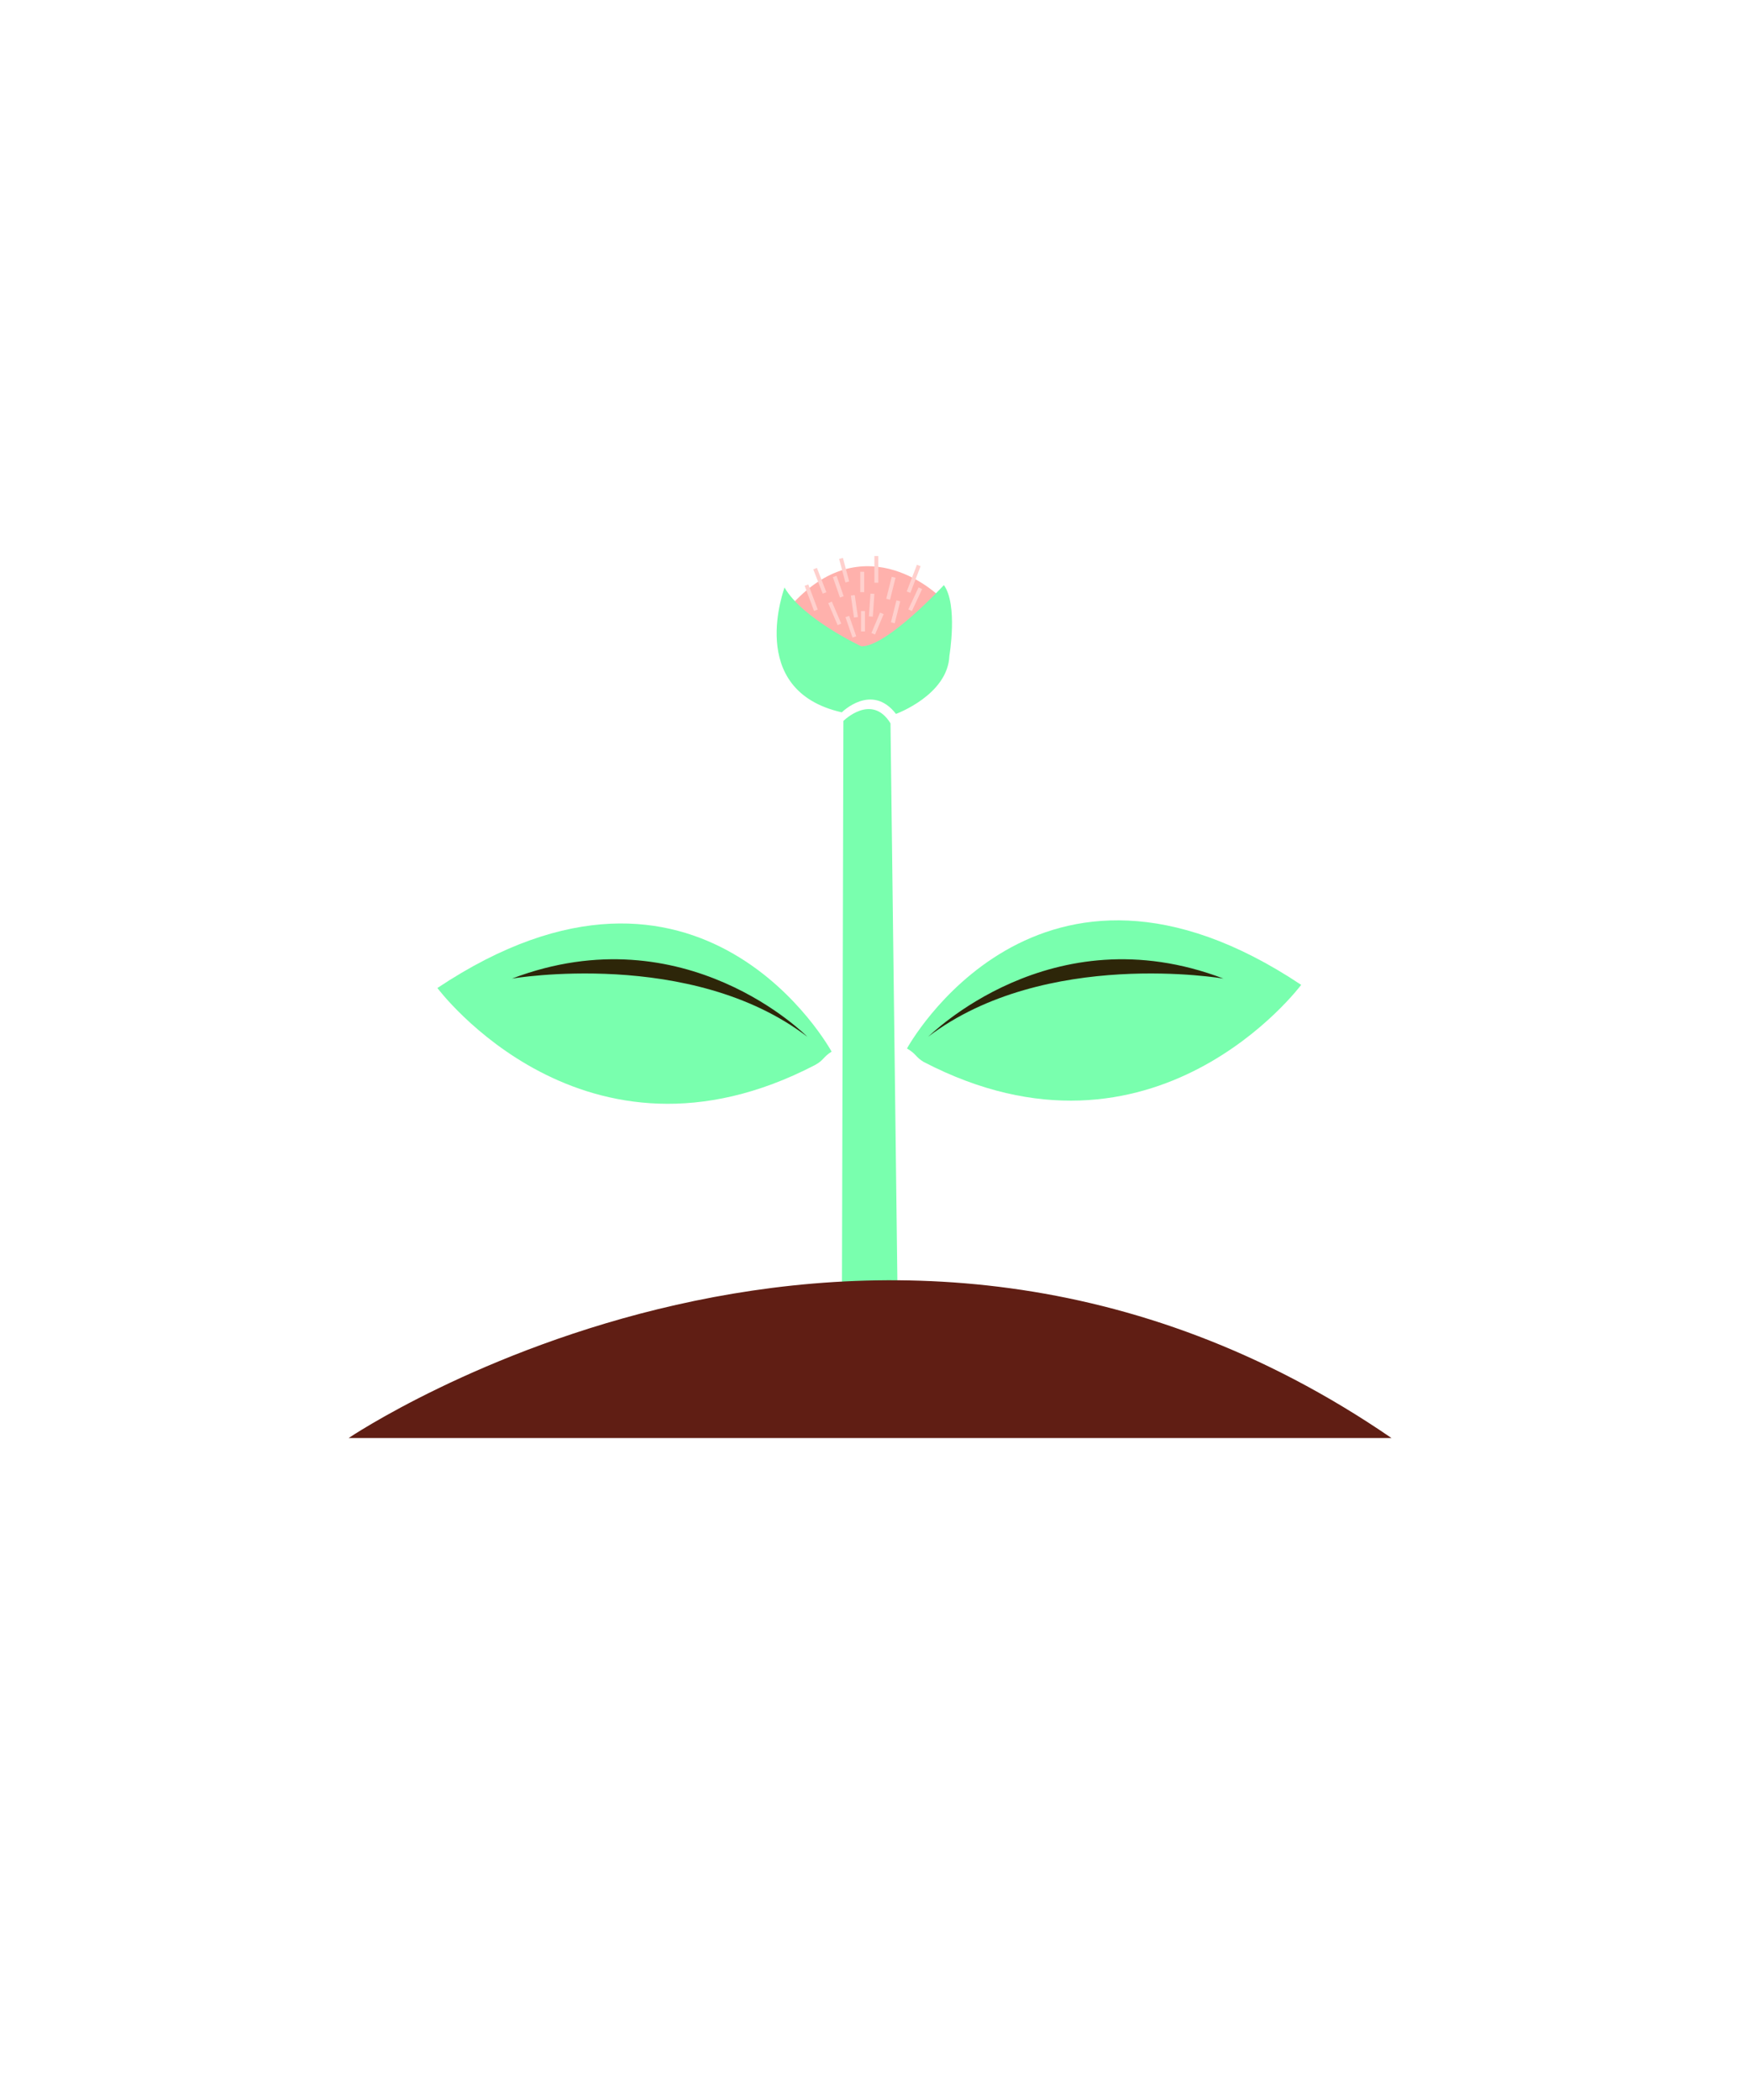 <?xml version="1.0" encoding="utf-8"?>
<!-- Generator: Adobe Illustrator 21.0.0, SVG Export Plug-In . SVG Version: 6.00 Build 0)  -->
<svg version="1.1" id="Layer_1" xmlns="http://www.w3.org/2000/svg" xmlns:xlink="http://www.w3.org/1999/xlink" x="0px" y="0px"
	 viewBox="0 0 222.6 267.4" style="enable-background:new 0 0 222.6 267.4;" xml:space="preserve">
<style type="text/css">
	.st0{fill:#9E957B;}
	.st1{fill:#FFB1AC;}
	.st2{fill:#79FFAE;}
	.st3{fill:#5BBF83;}
	.st4{fill:#2D2609;}
	.st5{fill:#88BAA6;}
	.st6{fill:#601E14;}
	.st7{fill:#FFFFFF;}
	.st8{fill:#1D1906;}
	.st9{fill:#F3F1EC;}
	.st10{fill:#AE9E9B;}
	.st11{fill:#B37E76;}
	.st12{fill:#CCA9A3;}
	.st13{fill:#865F59;}
	.st14{fill:#867B5A;}
	.st15{fill:none;stroke:#FFD0CD;stroke-width:0.5;stroke-miterlimit:10;}
</style>
<path class="st1" d="M119.7,76c0,0-9.3-9.3-18.7,0.8l2.9,6.5L113,85L119.7,76z"/>
<path class="st2" d="M107.2,171.4l0.2-79.6c0,0,3.6-3.6,6,0.3l1,80.8C114.5,172.9,110.4,173.5,107.2,171.4z"/>
<g>
	<path class="st2" d="M105.9,133.9c0,0-16.6-30.5-50.2-8.1c0,0,18.7,25.1,48.1,9.8C104.9,135,104.8,134.6,105.9,133.9z"/>
	<path class="st4" d="M102.8,132c0,0-15.5-15.8-37.6-7.4C65.2,124.6,88,120.7,102.8,132z"/>
</g>
<g>
	<path class="st2" d="M115.5,133.5c0,0,16.6-30.5,50.2-8.1c0,0-18.7,25.1-48.1,9.8C116.6,134.6,116.7,134.2,115.5,133.5z"/>
	<path class="st4" d="M155.8,124.6c0,0-22.7-3.9-37.6,7.4C118.3,132,133.8,116.2,155.8,124.6"/>
</g>
<path class="st6" d="M44.4,183.1c0,0,66.9-45.2,132.8,0H44.4z"/>
<path class="st2" d="M107.2,90.7c0,0,3.8-3.8,6.9,0.2c0,0,6.6-2.4,6.8-7.4c0,0,1.1-6.5-0.7-9c0,0-7.2,7.8-10.5,7.8
	c0,0-7.5-3.5-9.8-7.5C100,74.7,94.8,87.9,107.2,90.7z"/>
<line class="st15" x1="103.8" y1="72.4" x2="105" y2="75.5"/>
<line class="st15" x1="117" y1="72" x2="115.7" y2="75.4"/>
<line class="st15" x1="111.6" y1="70.8" x2="111.6" y2="74.2"/>
<line class="st15" x1="107.1" y1="71.1" x2="107.9" y2="74.1"/>
<line class="st15" x1="102.7" y1="74.5" x2="103.9" y2="77.7"/>
<line class="st15" x1="113.8" y1="73.5" x2="113.1" y2="76.3"/>
<line class="st15" x1="109.8" y1="72.8" x2="109.8" y2="75.4"/>
<line class="st15" x1="106.3" y1="73.4" x2="107.2" y2="76"/>
<line class="st15" x1="117.2" y1="74.9" x2="115.9" y2="77.7"/>
<line class="st15" x1="105.7" y1="76.7" x2="106.9" y2="79.5"/>
<line class="st15" x1="108.6" y1="75.8" x2="109" y2="78.6"/>
<line class="st15" x1="111.1" y1="75.6" x2="110.9" y2="78.5"/>
<line class="st15" x1="114.4" y1="76.5" x2="113.7" y2="79.3"/>
<line class="st15" x1="107.9" y1="78.5" x2="108.8" y2="81.1"/>
<line class="st15" x1="112.3" y1="78.1" x2="111.2" y2="80.7"/>
<line class="st15" x1="109.9" y1="77.8" x2="109.9" y2="80.4"/>
</svg>
